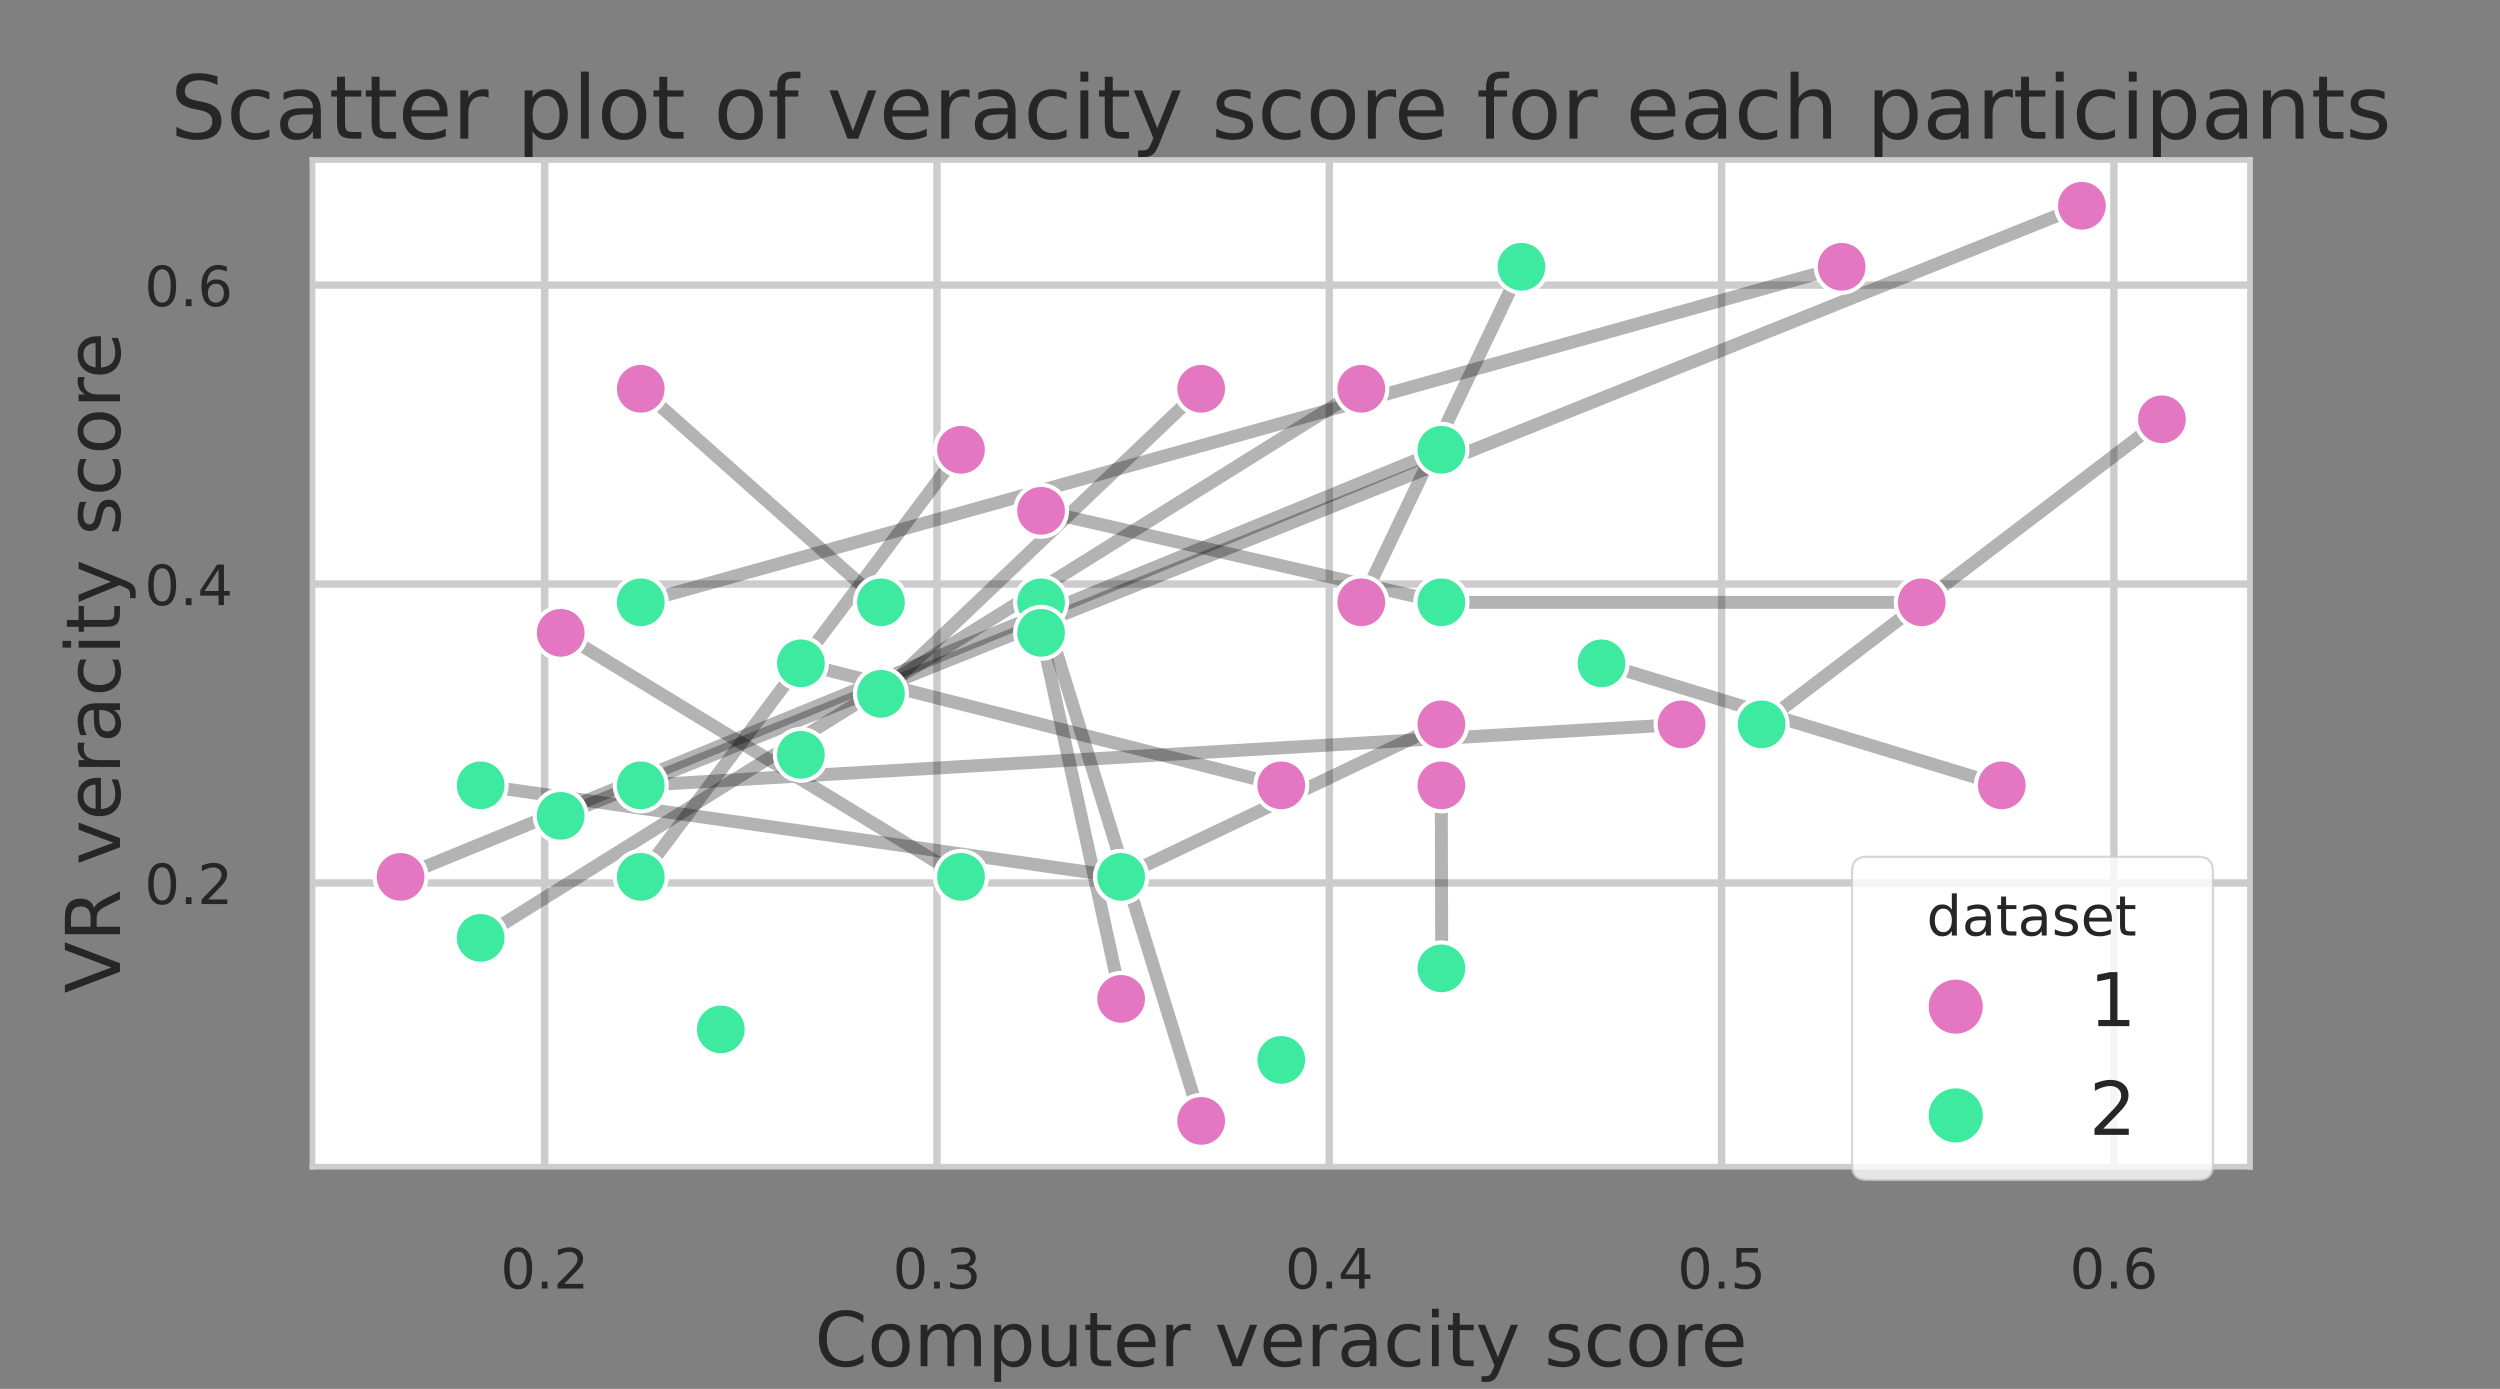 <?xml version="1.0" encoding="UTF-8" standalone="no"?>
<!-- Created with matplotlib (https://matplotlib.org/) -->

<svg
   height="300pt"
   version="1.1"
   viewBox="0 0 540 300"
   width="540pt"
   id="svg760"
   sodipodi:docname="scatterplot-VR-Comp-by-dataset.svg"
   inkscape:version="1.1.2 (1:1.1+202202050950+0a00cf5339)"
   xmlns:inkscape="http://www.inkscape.org/namespaces/inkscape"
   xmlns:sodipodi="http://sodipodi.sourceforge.net/DTD/sodipodi-0.dtd"
   xmlns:xlink="http://www.w3.org/1999/xlink"
   xmlns="http://www.w3.org/2000/svg"
   xmlns:svg="http://www.w3.org/2000/svg">
  <rect x="0" y="0" width="540" height="300" fill="#808080" stroke="none"/>
  <sodipodi:namedview
     id="namedview762"
     pagecolor="#ffffff"
     bordercolor="#666666"
     borderopacity="1.0"
     inkscape:pageshadow="2"
     inkscape:pageopacity="0.0"
     inkscape:pagecheckerboard="0"
     inkscape:document-units="pt"
     showgrid="false"
     inkscape:zoom="1.2124205"
     inkscape:cx="632.61881"
     inkscape:cy="28.455474"
     inkscape:window-width="1366"
     inkscape:window-height="704"
     inkscape:window-x="0"
     inkscape:window-y="27"
     inkscape:window-maximized="1"
     inkscape:current-layer="svg760"
     height="289pt" />
  <defs
     id="defs4">
    <style
       type="text/css"
       id="style2">
*{stroke-linecap:butt;stroke-linejoin:round;}
  </style>
    <clipPath
       id="pcd6a947dff-3">
      <rect
         height="217.44"
         width="418.5"
         x="67.5"
         y="34.56"
         id="rect755-6" />
    </clipPath>
    <defs
       id="defs635">
      <path
         d="m 45.406,46.391 v 29.594 h 8.984 V 0 H 45.406 v 8.203 q -2.828,-4.875 -7.156,-7.25 -4.312,-2.375 -10.375,-2.375 -9.906,0 -16.141,7.906 -6.219,7.922 -6.219,20.812 0,12.891 6.219,20.797 Q 17.969,56 27.875,56 q 6.062,0 10.375,-2.375 4.328,-2.359 7.156,-7.234 z M 14.797,27.297 q 0,-9.906 4.078,-15.547 4.078,-5.641 11.203,-5.641 7.125,0 11.219,5.641 4.109,5.641 4.109,15.547 0,9.906 -4.109,15.547 -4.094,5.641 -11.219,5.641 -7.125,0 -11.203,-5.641 -4.078,-5.641 -4.078,-15.547 z"
         id="DejaVuSans-100" />
      <path
         d="m 9.812,72.906 h 9.859 V 0 H 9.812 Z"
         id="DejaVuSans-73" />
    </defs>
    <path
       d="M 28.609,0 0.781,72.906 h 10.297 l 23.109,-61.375 23.141,61.375 h 10.25 L 39.797,0 Z"
       id="DejaVuSans-86-5" />
    <path
       d="m 44.391,34.188 q 3.172,-1.078 6.172,-4.594 3,-3.516 6.031,-9.672 L 66.609,0 H 56 l -9.312,18.703 q -3.625,7.328 -7.016,9.719 -3.391,2.391 -9.25,2.391 h -10.75 V 0 H 9.812 v 72.906 h 22.266 q 12.5,0 18.656,-5.234 6.156,-5.219 6.156,-15.766 0,-6.891 -3.203,-11.438 -3.203,-4.531 -9.297,-6.281 z m -24.719,30.609 v -25.875 h 12.406 q 7.125,0 10.766,3.297 3.641,3.297 3.641,9.688 0,6.391 -3.641,9.641 -3.641,3.25 -10.766,3.25 z"
       id="DejaVuSans-82-3" />
    <path
       d="M 64.406,67.281 V 56.891 q -4.984,4.641 -10.625,6.922 -5.641,2.297 -11.984,2.297 -12.5,0 -19.141,-7.641 -6.641,-7.641 -6.641,-22.094 0,-14.406 6.641,-22.047 Q 29.297,6.688 41.797,6.688 q 6.344,0 11.984,2.297 5.641,2.297 10.625,6.938 V 5.609 Q 59.234,2.094 53.438,0.328 q -5.781,-1.75 -12.219,-1.75 -16.562,0 -26.094,10.125 Q 5.609,18.844 5.609,36.375 q 0,17.578 9.516,27.703 9.531,10.141 26.094,10.141 6.531,0 12.312,-1.734 5.797,-1.734 10.875,-5.203 z"
       id="DejaVuSans-67-2" />
    <path
       d="m 30.609,48.391 q -7.219,0 -11.422,-5.641 -4.203,-5.641 -4.203,-15.453 0,-9.812 4.172,-15.453 4.188,-5.641 11.453,-5.641 7.188,0 11.375,5.656 4.203,5.672 4.203,15.438 0,9.719 -4.203,15.406 -4.188,5.688 -11.375,5.688 z m 0,7.609 q 11.719,0 18.406,-7.625 6.703,-7.609 6.703,-21.078 0,-13.422 -6.703,-21.078 -6.688,-7.641 -18.406,-7.641 -11.766,0 -18.438,7.641 -6.656,7.656 -6.656,21.078 0,13.469 6.656,21.078 Q 18.844,56 30.609,56 Z"
       id="DejaVuSans-111-9" />
    <path
       d="M 52,44.188 Q 55.375,50.25 60.062,53.125 64.75,56 71.094,56 q 8.547,0 13.188,-5.984 4.641,-5.969 4.641,-17 V 0 h -9.031 v 32.719 q 0,7.859 -2.797,11.656 -2.781,3.812 -8.484,3.812 -6.984,0 -11.047,-4.641 -4.047,-4.625 -4.047,-12.641 V 0 h -9.031 v 32.719 q 0,7.906 -2.781,11.688 -2.781,3.781 -8.594,3.781 -6.891,0 -10.953,-4.656 -4.047,-4.656 -4.047,-12.625 V 0 h -9.031 v 54.688 h 9.031 v -8.5 q 3.078,5.031 7.375,7.422 Q 29.781,56 35.688,56 41.656,56 45.828,52.969 50,49.953 52,44.188 Z"
       id="DejaVuSans-109-1" />
    <path
       d="m 18.109,8.203 v -29 H 9.078 V 54.688 h 9.031 v -8.297 q 2.844,4.875 7.156,7.234 Q 29.594,56 35.594,56 q 9.969,0 16.188,-7.906 6.234,-7.906 6.234,-20.797 0,-12.891 -6.234,-20.812 -6.219,-7.906 -16.188,-7.906 -6,0 -10.328,2.375 -4.312,2.375 -7.156,7.25 z M 48.688,27.297 q 0,9.906 -4.078,15.547 -4.078,5.641 -11.203,5.641 -7.141,0 -11.219,-5.641 -4.078,-5.641 -4.078,-15.547 0,-9.906 4.078,-15.547 4.078,-5.641 11.219,-5.641 7.125,0 11.203,5.641 4.078,5.641 4.078,15.547 z"
       id="DejaVuSans-112-2" />
    <path
       d="m 45.406,46.391 v 29.594 h 8.984 V 0 H 45.406 v 8.203 q -2.828,-4.875 -7.156,-7.25 -4.312,-2.375 -10.375,-2.375 -9.906,0 -16.141,7.906 -6.219,7.922 -6.219,20.812 0,12.891 6.219,20.797 Q 17.969,56 27.875,56 q 6.062,0 10.375,-2.375 4.328,-2.359 7.156,-7.234 z M 14.797,27.297 q 0,-9.906 4.078,-15.547 4.078,-5.641 11.203,-5.641 7.125,0 11.219,5.641 4.109,5.641 4.109,15.547 0,9.906 -4.109,15.547 -4.094,5.641 -11.219,5.641 -7.125,0 -11.203,-5.641 -4.078,-5.641 -4.078,-15.547 z"
       id="DejaVuSans-100-9" />
    <path
       d="m 56.203,29.594 v -4.391 h -41.312 q 0.594,-9.281 5.594,-14.141 5,-4.859 13.938,-4.859 5.172,0 10.031,1.266 4.859,1.266 9.656,3.812 v -8.5 q -4.844,-2.047 -9.922,-3.125 -5.078,-1.078 -10.297,-1.078 -13.094,0 -20.734,7.609 -7.641,7.625 -7.641,20.625 0,13.422 7.25,21.297 Q 20.016,56 32.328,56 q 11.031,0 17.453,-7.109 6.422,-7.094 6.422,-19.297 z m -8.984,2.641 q -0.094,7.359 -4.125,11.75 -4.031,4.406 -10.672,4.406 -7.516,0 -12.031,-4.25 -4.516,-4.25 -5.203,-11.969 z"
       id="DejaVuSans-101-3" />
    <path
       d="M 2.984,54.688 H 12.5 L 29.594,8.797 46.688,54.688 h 9.516 L 35.688,0 H 23.484 Z"
       id="DejaVuSans-118-6" />
    <path
       d="M 9.422,54.688 H 18.406 V 0 H 9.422 Z m 0,21.297 H 18.406 V 64.594 H 9.422 Z"
       id="DejaVuSans-105-0" />
    <path
       d="M 48.781,52.594 V 44.188 q -3.812,2.109 -7.641,3.156 -3.828,1.047 -7.734,1.047 -8.75,0 -13.594,-5.547 -4.828,-5.531 -4.828,-15.547 0,-10.016 4.828,-15.562 4.844,-5.531 13.594,-5.531 3.906,0 7.734,1.047 3.828,1.047 7.641,3.156 v -8.312 q -3.766,-1.75 -7.797,-2.625 -4.016,-0.891 -8.562,-0.891 -12.359,0 -19.641,7.766 -7.266,7.766 -7.266,20.953 0,13.375 7.344,21.031 Q 20.219,56 33.016,56 q 4.141,0 8.094,-0.859 3.953,-0.844 7.672,-2.547 z"
       id="DejaVuSans-99-6" />
  </defs>
  <g
     id="patch_2">
    <path
       d="M 67.5,252 H 486 V 34.56 H 67.5 Z"
       style="fill:#ffffff"
       id="path9" />
  </g>
  <g
     id="xtick_1">
    <g
       id="line2d_1">
      <path
         clip-path="url(#pcd6a947dff)"
         d="M 117.651,252 V 34.56"
         style="fill:none;stroke:#cccccc;stroke-width:1.6;stroke-linecap:round"
         id="path12" />
    </g>
    <g
       id="text_1">
      <!-- 0.2 -->
      <defs
         id="defs18">
        <path
           d="m 31.781,66.406 q -7.609,0 -11.453,-7.5 Q 16.5,51.422 16.5,36.375 q 0,-14.984 3.828,-22.484 3.844,-7.5 11.453,-7.5 7.672,0 11.5,7.5 3.844,7.5 3.844,22.484 0,15.047 -3.844,22.531 -3.828,7.5 -11.5,7.5 z m 0,7.812 q 12.266,0 18.734,-9.703 6.469,-9.688 6.469,-28.141 0,-18.406 -6.469,-28.109 -6.469,-9.688 -18.734,-9.688 -12.25,0 -18.719,9.688 Q 6.594,17.969 6.594,36.375 q 0,18.453 6.469,28.141 6.469,9.703 18.719,9.703 z"
           id="DejaVuSans-48" />
        <path
           d="M 10.688,12.406 H 21 V 0 H 10.688 Z"
           id="DejaVuSans-46" />
        <path
           d="M 19.188,8.297 H 53.609 V 0 H 7.328 v 8.297 q 5.609,5.812 15.297,15.594 9.703,9.797 12.188,12.641 4.734,5.312 6.609,9 1.891,3.688 1.891,7.25 0,5.812 -4.078,9.469 -4.078,3.672 -10.625,3.672 -4.641,0 -9.797,-1.609 -5.141,-1.609 -11,-4.891 v 9.969 Q 13.766,71.781 18.938,73 q 5.188,1.219 9.484,1.219 11.328,0 18.062,-5.672 6.734,-5.656 6.734,-15.125 0,-4.5 -1.688,-8.531 Q 49.859,40.875 45.406,35.406 44.188,33.984 37.641,27.219 31.109,20.453 19.188,8.297 Z"
           id="DejaVuSans-50" />
      </defs>
      <g
         style="fill:#262626"
         transform="matrix(0.12,0,0,-0.12,108.109,278.318)"
         id="g26">
        <use
           xlink:href="#DejaVuSans-48"
           id="use20"
           x="0"
           y="0"
           width="100%"
           height="100%" />
        <use
           x="63.623"
           xlink:href="#DejaVuSans-46"
           id="use22"
           y="0"
           width="100%"
           height="100%" />
        <use
           x="95.41"
           xlink:href="#DejaVuSans-50"
           id="use24"
           y="0"
           width="100%"
           height="100%" />
      </g>
    </g>
  </g>
  <g
     id="xtick_2">
    <g
       id="line2d_2">
      <path
         clip-path="url(#pcd6a947dff)"
         d="M 202.388,252 V 34.56"
         style="fill:none;stroke:#cccccc;stroke-width:1.6;stroke-linecap:round"
         id="path30" />
    </g>
    <g
       id="text_2">
      <!-- 0.3 -->
      <defs
         id="defs34">
        <path
           d="M 40.578,39.312 Q 47.656,37.797 51.625,33 q 3.984,-4.781 3.984,-11.812 0,-10.781 -7.422,-16.703 -7.422,-5.906 -21.094,-5.906 -4.578,0 -9.438,0.906 -4.859,0.906 -10.031,2.719 v 9.516 q 4.094,-2.391 8.969,-3.609 4.891,-1.219 10.219,-1.219 9.266,0 14.125,3.656 4.859,3.656 4.859,10.641 0,6.453 -4.516,10.078 -4.516,3.641 -12.562,3.641 h -8.5 v 8.109 h 8.891 q 7.266,0 11.125,2.906 3.859,2.906 3.859,8.375 0,5.609 -3.984,8.609 -3.969,3.016 -11.391,3.016 -4.062,0 -8.703,-0.891 Q 15.375,64.156 9.812,62.312 v 8.781 q 5.625,1.562 10.531,2.344 4.906,0.781 9.25,0.781 11.234,0 17.766,-5.109 6.547,-5.094 6.547,-13.781 0,-6.062 -3.469,-10.234 -3.469,-4.172 -9.859,-5.781 z"
           id="DejaVuSans-51" />
      </defs>
      <g
         style="fill:#262626"
         transform="matrix(0.12,0,0,-0.12,192.847,278.318)"
         id="g42">
        <use
           xlink:href="#DejaVuSans-48"
           id="use36"
           x="0"
           y="0"
           width="100%"
           height="100%" />
        <use
           x="63.623"
           xlink:href="#DejaVuSans-46"
           id="use38"
           y="0"
           width="100%"
           height="100%" />
        <use
           x="95.41"
           xlink:href="#DejaVuSans-51"
           id="use40"
           y="0"
           width="100%"
           height="100%" />
      </g>
    </g>
  </g>
  <g
     id="xtick_3">
    <g
       id="line2d_3">
      <path
         clip-path="url(#pcd6a947dff)"
         d="M 287.126,252 V 34.56"
         style="fill:none;stroke:#cccccc;stroke-width:1.6;stroke-linecap:round"
         id="path46" />
    </g>
    <g
       id="text_3">
      <!-- 0.4 -->
      <defs
         id="defs50">
        <path
           d="M 37.797,64.312 12.891,25.391 h 24.906 z m -2.594,8.594 h 12.406 V 25.391 h 10.406 V 17.188 H 47.609 V 0 h -9.812 V 17.188 H 4.891 v 9.516 z"
           id="DejaVuSans-52" />
      </defs>
      <g
         style="fill:#262626"
         transform="matrix(0.12,0,0,-0.12,277.584,278.318)"
         id="g58">
        <use
           xlink:href="#DejaVuSans-48"
           id="use52"
           x="0"
           y="0"
           width="100%"
           height="100%" />
        <use
           x="63.623"
           xlink:href="#DejaVuSans-46"
           id="use54"
           y="0"
           width="100%"
           height="100%" />
        <use
           x="95.41"
           xlink:href="#DejaVuSans-52"
           id="use56"
           y="0"
           width="100%"
           height="100%" />
      </g>
    </g>
  </g>
  <g
     id="xtick_4">
    <g
       id="line2d_4">
      <path
         clip-path="url(#pcd6a947dff)"
         d="M 371.864,252 V 34.56"
         style="fill:none;stroke:#cccccc;stroke-width:1.6;stroke-linecap:round"
         id="path62" />
    </g>
    <g
       id="text_4">
      <!-- 0.5 -->
      <defs
         id="defs66">
        <path
           d="m 10.797,72.906 h 38.719 v -8.312 h -29.688 V 46.734 q 2.141,0.734 4.281,1.094 2.156,0.359 4.312,0.359 Q 40.625,48.188 47.75,41.5 54.891,34.812 54.891,23.391 54.891,11.625 47.562,5.094 40.234,-1.422 26.906,-1.422 q -4.594,0 -9.359,0.781 -4.75,0.781 -9.828,2.344 V 11.625 q 4.391,-2.391 9.078,-3.562 4.688,-1.172 9.906,-1.172 8.453,0 13.375,4.438 4.938,4.438 4.938,12.062 0,7.609 -4.938,12.047 -4.922,4.453 -13.375,4.453 -3.953,0 -7.891,-0.875 -3.922,-0.875 -8.016,-2.734 z"
           id="DejaVuSans-53" />
      </defs>
      <g
         style="fill:#262626"
         transform="matrix(0.12,0,0,-0.12,362.322,278.318)"
         id="g74">
        <use
           xlink:href="#DejaVuSans-48"
           id="use68"
           x="0"
           y="0"
           width="100%"
           height="100%" />
        <use
           x="63.623"
           xlink:href="#DejaVuSans-46"
           id="use70"
           y="0"
           width="100%"
           height="100%" />
        <use
           x="95.41"
           xlink:href="#DejaVuSans-53"
           id="use72"
           y="0"
           width="100%"
           height="100%" />
      </g>
    </g>
  </g>
  <g
     id="xtick_5">
    <g
       id="line2d_5">
      <path
         clip-path="url(#pcd6a947dff)"
         d="M 456.601,252 V 34.56"
         style="fill:none;stroke:#cccccc;stroke-width:1.6;stroke-linecap:round"
         id="path78" />
    </g>
    <g
       id="text_5">
      <!-- 0.6 -->
      <defs
         id="defs82">
        <path
           d="m 33.016,40.375 q -6.641,0 -10.531,-4.547 -3.875,-4.531 -3.875,-12.438 0,-7.859 3.875,-12.438 3.891,-4.562 10.531,-4.562 6.641,0 10.516,4.562 3.875,4.578 3.875,12.438 0,7.906 -3.875,12.438 Q 39.656,40.375 33.016,40.375 Z M 52.594,71.297 V 62.312 q -3.719,1.75 -7.5,2.672 -3.781,0.938 -7.5,0.938 -9.766,0 -14.922,-6.594 -5.141,-6.594 -5.875,-19.922 2.875,4.25 7.219,6.516 4.359,2.266 9.578,2.266 10.984,0 17.359,-6.672 6.375,-6.656 6.375,-18.125 0,-11.234 -6.641,-18.031 -6.641,-6.781 -17.672,-6.781 -12.656,0 -19.344,9.688 -6.688,9.703 -6.688,28.109 0,17.281 8.203,27.562 8.203,10.281 22.016,10.281 3.719,0 7.5,-0.734 3.781,-0.734 7.891,-2.188 z"
           id="DejaVuSans-54" />
      </defs>
      <g
         style="fill:#262626"
         transform="matrix(0.12,0,0,-0.12,447.059,278.318)"
         id="g90">
        <use
           xlink:href="#DejaVuSans-48"
           id="use84"
           x="0"
           y="0"
           width="100%"
           height="100%" />
        <use
           x="63.623"
           xlink:href="#DejaVuSans-46"
           id="use86"
           y="0"
           width="100%"
           height="100%" />
        <use
           x="95.41"
           xlink:href="#DejaVuSans-54"
           id="use88"
           y="0"
           width="100%"
           height="100%" />
      </g>
    </g>
  </g>
  <g
     id="text_6"
     transform="matrix(1.361,0,0,1.361,-99.945,-104.949)">
    <!-- Computer veracity score -->
    <defs
       id="defs109">
      <path
         d="M 64.406,67.281 V 56.891 q -4.984,4.641 -10.625,6.922 -5.641,2.297 -11.984,2.297 -12.5,0 -19.141,-7.641 -6.641,-7.641 -6.641,-22.094 0,-14.406 6.641,-22.047 Q 29.297,6.688 41.797,6.688 q 6.344,0 11.984,2.297 5.641,2.297 10.625,6.938 V 5.609 Q 59.234,2.094 53.438,0.328 q -5.781,-1.75 -12.219,-1.75 -16.562,0 -26.094,10.125 Q 5.609,18.844 5.609,36.375 q 0,17.578 9.516,27.703 9.531,10.141 26.094,10.141 6.531,0 12.312,-1.734 5.797,-1.734 10.875,-5.203 z"
         id="DejaVuSans-67" />
      <path
         d="m 30.609,48.391 q -7.219,0 -11.422,-5.641 -4.203,-5.641 -4.203,-15.453 0,-9.812 4.172,-15.453 4.188,-5.641 11.453,-5.641 7.188,0 11.375,5.656 4.203,5.672 4.203,15.438 0,9.719 -4.203,15.406 -4.188,5.688 -11.375,5.688 z m 0,7.609 q 11.719,0 18.406,-7.625 6.703,-7.609 6.703,-21.078 0,-13.422 -6.703,-21.078 -6.688,-7.641 -18.406,-7.641 -11.766,0 -18.438,7.641 -6.656,7.656 -6.656,21.078 0,13.469 6.656,21.078 Q 18.844,56 30.609,56 Z"
         id="DejaVuSans-111" />
      <path
         d="M 52,44.188 Q 55.375,50.25 60.062,53.125 64.75,56 71.094,56 q 8.547,0 13.188,-5.984 4.641,-5.969 4.641,-17 V 0 h -9.031 v 32.719 q 0,7.859 -2.797,11.656 -2.781,3.812 -8.484,3.812 -6.984,0 -11.047,-4.641 -4.047,-4.625 -4.047,-12.641 V 0 h -9.031 v 32.719 q 0,7.906 -2.781,11.688 -2.781,3.781 -8.594,3.781 -6.891,0 -10.953,-4.656 -4.047,-4.656 -4.047,-12.625 V 0 h -9.031 v 54.688 h 9.031 v -8.5 q 3.078,5.031 7.375,7.422 Q 29.781,56 35.688,56 41.656,56 45.828,52.969 50,49.953 52,44.188 Z"
         id="DejaVuSans-109" />
      <path
         d="m 18.109,8.203 v -29 H 9.078 V 54.688 h 9.031 v -8.297 q 2.844,4.875 7.156,7.234 Q 29.594,56 35.594,56 q 9.969,0 16.188,-7.906 6.234,-7.906 6.234,-20.797 0,-12.891 -6.234,-20.812 -6.219,-7.906 -16.188,-7.906 -6,0 -10.328,2.375 -4.312,2.375 -7.156,7.25 z M 48.688,27.297 q 0,9.906 -4.078,15.547 -4.078,5.641 -11.203,5.641 -7.141,0 -11.219,-5.641 -4.078,-5.641 -4.078,-15.547 0,-9.906 4.078,-15.547 4.078,-5.641 11.219,-5.641 7.125,0 11.203,5.641 4.078,5.641 4.078,15.547 z"
         id="DejaVuSans-112" />
      <path
         d="M 8.5,21.578 V 54.688 h 8.984 V 21.922 q 0,-7.766 3.016,-11.656 3.031,-3.875 9.094,-3.875 7.266,0 11.484,4.641 4.234,4.641 4.234,12.656 v 31 h 8.984 V 0 H 45.312 V 8.406 Q 42.047,3.422 37.719,1 33.406,-1.422 27.688,-1.422 18.266,-1.422 13.375,4.438 8.5,10.297 8.5,21.578 Z M 31.109,56 Z"
         id="DejaVuSans-117" />
      <path
         d="M 18.312,70.219 V 54.688 h 18.5 v -6.984 h -18.5 v -29.688 q 0,-6.688 1.828,-8.594 1.828,-1.906 7.453,-1.906 H 36.812 V 0 H 27.594 Q 17.188,0 13.234,3.875 9.281,7.766 9.281,18.016 v 29.688 H 2.688 V 54.688 h 6.594 v 15.531 z"
         id="DejaVuSans-116" />
      <path
         d="m 56.203,29.594 v -4.391 h -41.312 q 0.594,-9.281 5.594,-14.141 5,-4.859 13.938,-4.859 5.172,0 10.031,1.266 4.859,1.266 9.656,3.812 v -8.5 q -4.844,-2.047 -9.922,-3.125 -5.078,-1.078 -10.297,-1.078 -13.094,0 -20.734,7.609 -7.641,7.625 -7.641,20.625 0,13.422 7.25,21.297 Q 20.016,56 32.328,56 q 11.031,0 17.453,-7.109 6.422,-7.094 6.422,-19.297 z m -8.984,2.641 q -0.094,7.359 -4.125,11.75 -4.031,4.406 -10.672,4.406 -7.516,0 -12.031,-4.25 -4.516,-4.25 -5.203,-11.969 z"
         id="DejaVuSans-101" />
      <path
         d="m 41.109,46.297 q -1.516,0.875 -3.297,1.281 Q 36.031,48 33.891,48 26.266,48 22.188,43.047 18.109,38.094 18.109,28.812 V 0 h -9.031 v 54.688 h 9.031 v -8.5 q 2.844,4.984 7.375,7.391 Q 30.031,56 36.531,56 q 0.922,0 2.047,-0.125 1.125,-0.109 2.484,-0.359 z"
         id="DejaVuSans-114" />
      <path
         id="DejaVuSans-32"
         d="" />
      <path
         d="M 2.984,54.688 H 12.5 L 29.594,8.797 46.688,54.688 h 9.516 L 35.688,0 H 23.484 Z"
         id="DejaVuSans-118" />
      <path
         d="m 34.281,27.484 q -10.891,0 -15.094,-2.484 -4.203,-2.484 -4.203,-8.5 0,-4.781 3.156,-7.594 3.156,-2.797 8.562,-2.797 7.484,0 12,5.297 4.516,5.297 4.516,14.078 v 2 z m 17.922,3.719 V 0 H 43.219 v 8.297 q -3.078,-4.969 -7.672,-7.344 -4.594,-2.375 -11.234,-2.375 -8.391,0 -13.359,4.719 Q 6,8.016 6,15.922 q 0,9.219 6.172,13.906 6.188,4.688 18.438,4.688 H 43.219 v 0.891 q 0,6.203 -4.078,9.594 -4.078,3.391 -11.453,3.391 -4.688,0 -9.141,-1.125 -4.438,-1.125 -8.531,-3.375 v 8.312 q 4.922,1.906 9.562,2.844 Q 24.219,56 28.609,56 q 11.875,0 17.734,-6.156 5.859,-6.141 5.859,-18.641 z"
         id="DejaVuSans-97" />
      <path
         d="M 48.781,52.594 V 44.188 q -3.812,2.109 -7.641,3.156 -3.828,1.047 -7.734,1.047 -8.75,0 -13.594,-5.547 -4.828,-5.531 -4.828,-15.547 0,-10.016 4.828,-15.562 4.844,-5.531 13.594,-5.531 3.906,0 7.734,1.047 3.828,1.047 7.641,3.156 v -8.312 q -3.766,-1.75 -7.797,-2.625 -4.016,-0.891 -8.562,-0.891 -12.359,0 -19.641,7.766 -7.266,7.766 -7.266,20.953 0,13.375 7.344,21.031 Q 20.219,56 33.016,56 q 4.141,0 8.094,-0.859 3.953,-0.844 7.672,-2.547 z"
         id="DejaVuSans-99" />
      <path
         d="M 9.422,54.688 H 18.406 V 0 H 9.422 Z m 0,21.297 H 18.406 V 64.594 H 9.422 Z"
         id="DejaVuSans-105" />
      <path
         d="M 32.172,-5.078 Q 28.375,-14.844 24.75,-17.812 q -3.609,-2.984 -9.656,-2.984 h -7.188 v 7.516 h 5.281 q 3.703,0 5.75,1.766 2.062,1.75 4.547,8.297 L 25.094,0.875 2.984,54.688 H 12.5 L 29.594,11.922 46.688,54.688 h 9.516 z"
         id="DejaVuSans-121" />
      <path
         d="m 44.281,53.078 v -8.5 Q 40.484,46.531 36.375,47.5 q -4.094,0.984 -8.5,0.984 -6.688,0 -10.031,-2.047 Q 14.5,44.391 14.5,40.281 q 0,-3.125 2.391,-4.906 2.391,-1.781 9.625,-3.391 l 3.078,-0.688 Q 39.156,29.25 43.188,25.516 47.219,21.781 47.219,15.094 q 0,-7.625 -6.031,-12.078 -6.031,-4.438 -16.578,-4.438 -4.391,0 -9.156,0.859 Q 10.688,0.297 5.422,2 v 9.281 q 4.984,-2.594 9.812,-3.891 4.828,-1.281 9.578,-1.281 6.344,0 9.75,2.172 3.422,2.172 3.422,6.125 0,3.656 -2.469,5.609 -2.453,1.953 -10.812,3.766 l -3.125,0.734 q -8.344,1.75 -12.062,5.391 -3.703,3.641 -3.703,9.984 0,7.719 5.469,11.906 Q 16.75,56 26.812,56 q 4.969,0 9.359,-0.734 4.406,-0.719 8.109,-2.188 z"
         id="DejaVuSans-115" />
    </defs>
    <g
       style="fill:#262626"
       transform="matrix(0.12,0,0,-0.12,202.733,293.932)"
       id="g157">
      <use
         xlink:href="#DejaVuSans-67"
         id="use111"
         x="0"
         y="0"
         width="100%"
         height="100%" />
      <use
         x="69.824"
         xlink:href="#DejaVuSans-111"
         id="use113"
         y="0"
         width="100%"
         height="100%" />
      <use
         x="131.006"
         xlink:href="#DejaVuSans-109"
         id="use115"
         y="0"
         width="100%"
         height="100%" />
      <use
         x="228.418"
         xlink:href="#DejaVuSans-112"
         id="use117"
         y="0"
         width="100%"
         height="100%" />
      <use
         x="291.895"
         xlink:href="#DejaVuSans-117"
         id="use119"
         y="0"
         width="100%"
         height="100%" />
      <use
         x="355.273"
         xlink:href="#DejaVuSans-116"
         id="use121"
         y="0"
         width="100%"
         height="100%" />
      <use
         x="394.482"
         xlink:href="#DejaVuSans-101"
         id="use123"
         y="0"
         width="100%"
         height="100%" />
      <use
         x="456.006"
         xlink:href="#DejaVuSans-114"
         id="use125"
         y="0"
         width="100%"
         height="100%" />
      <use
         x="497.119"
         xlink:href="#DejaVuSans-32"
         id="use127"
         y="0"
         width="100%"
         height="100%" />
      <use
         x="528.906"
         xlink:href="#DejaVuSans-118"
         id="use129"
         y="0"
         width="100%"
         height="100%" />
      <use
         x="588.086"
         xlink:href="#DejaVuSans-101"
         id="use131"
         y="0"
         width="100%"
         height="100%" />
      <use
         x="649.609"
         xlink:href="#DejaVuSans-114"
         id="use133"
         y="0"
         width="100%"
         height="100%" />
      <use
         x="690.723"
         xlink:href="#DejaVuSans-97"
         id="use135"
         y="0"
         width="100%"
         height="100%" />
      <use
         x="752.002"
         xlink:href="#DejaVuSans-99"
         id="use137"
         y="0"
         width="100%"
         height="100%" />
      <use
         x="806.982"
         xlink:href="#DejaVuSans-105"
         id="use139"
         y="0"
         width="100%"
         height="100%" />
      <use
         x="834.766"
         xlink:href="#DejaVuSans-116"
         id="use141"
         y="0"
         width="100%"
         height="100%" />
      <use
         x="873.975"
         xlink:href="#DejaVuSans-121"
         id="use143"
         y="0"
         width="100%"
         height="100%" />
      <use
         x="933.154"
         xlink:href="#DejaVuSans-32"
         id="use145"
         y="0"
         width="100%"
         height="100%" />
      <use
         x="964.941"
         xlink:href="#DejaVuSans-115"
         id="use147"
         y="0"
         width="100%"
         height="100%" />
      <use
         x="1017.041"
         xlink:href="#DejaVuSans-99"
         id="use149"
         y="0"
         width="100%"
         height="100%" />
      <use
         x="1072.022"
         xlink:href="#DejaVuSans-111"
         id="use151"
         y="0"
         width="100%"
         height="100%" />
      <use
         x="1133.203"
         xlink:href="#DejaVuSans-114"
         id="use153"
         y="0"
         width="100%"
         height="100%" />
      <use
         x="1172.066"
         xlink:href="#DejaVuSans-101"
         id="use155"
         y="0"
         width="100%"
         height="100%" />
    </g>
  </g>
  <g
     id="ytick_1">
    <g
       id="line2d_6">
      <path
         clip-path="url(#pcd6a947dff)"
         d="M 67.5,190.721 H 486"
         style="fill:none;stroke:#cccccc;stroke-width:1.6;stroke-linecap:round"
         id="path161" />
    </g>
    <g
       id="text_7">
      <!-- 0.2 -->
      <g
         style="fill:#262626"
         transform="matrix(0.12,0,0,-0.12,31.216,195.281)"
         id="g170">
        <use
           xlink:href="#DejaVuSans-48"
           id="use164"
           x="0"
           y="0"
           width="100%"
           height="100%" />
        <use
           x="63.623"
           xlink:href="#DejaVuSans-46"
           id="use166"
           y="0"
           width="100%"
           height="100%" />
        <use
           x="95.41"
           xlink:href="#DejaVuSans-50"
           id="use168"
           y="0"
           width="100%"
           height="100%" />
      </g>
    </g>
  </g>
  <g
     id="ytick_2">
    <g
       id="line2d_7">
      <path
         clip-path="url(#pcd6a947dff)"
         d="M 67.5,126.148 H 486"
         style="fill:none;stroke:#cccccc;stroke-width:1.6;stroke-linecap:round"
         id="path174" />
    </g>
    <g
       id="text_8">
      <!-- 0.4 -->
      <g
         style="fill:#262626"
         transform="matrix(0.12,0,0,-0.12,31.216,130.707)"
         id="g183">
        <use
           xlink:href="#DejaVuSans-48"
           id="use177"
           x="0"
           y="0"
           width="100%"
           height="100%" />
        <use
           x="63.623"
           xlink:href="#DejaVuSans-46"
           id="use179"
           y="0"
           width="100%"
           height="100%" />
        <use
           x="95.41"
           xlink:href="#DejaVuSans-52"
           id="use181"
           y="0"
           width="100%"
           height="100%" />
      </g>
    </g>
  </g>
  <g
     id="ytick_3">
    <g
       id="line2d_8">
      <path
         clip-path="url(#pcd6a947dff)"
         d="M 67.5,61.575 H 486"
         style="fill:none;stroke:#cccccc;stroke-width:1.6;stroke-linecap:round"
         id="path187" />
    </g>
    <g
       id="text_9">
      <!-- 0.6 -->
      <g
         style="fill:#262626"
         transform="matrix(0.12,0,0,-0.12,31.216,66.134)"
         id="g196">
        <use
           xlink:href="#DejaVuSans-48"
           id="use190"
           x="0"
           y="0"
           width="100%"
           height="100%" />
        <use
           x="63.623"
           xlink:href="#DejaVuSans-46"
           id="use192"
           y="0"
           width="100%"
           height="100%" />
        <use
           x="95.41"
           xlink:href="#DejaVuSans-54"
           id="use194"
           y="0"
           width="100%"
           height="100%" />
      </g>
    </g>
  </g>
  <g
     id="text_10"
     transform="matrix(1.361,0,0,1.361,-7.731,-51.84)">
    <!-- VR veracity score -->
    <defs
       id="defs202">
      <path
         d="M 28.609,0 0.781,72.906 h 10.297 l 23.109,-61.375 23.141,61.375 h 10.25 L 39.797,0 Z"
         id="DejaVuSans-86" />
      <path
         d="m 44.391,34.188 q 3.172,-1.078 6.172,-4.594 3,-3.516 6.031,-9.672 L 66.609,0 H 56 l -9.312,18.703 q -3.625,7.328 -7.016,9.719 -3.391,2.391 -9.25,2.391 h -10.75 V 0 H 9.812 v 72.906 h 22.266 q 12.5,0 18.656,-5.234 6.156,-5.219 6.156,-15.766 0,-6.891 -3.203,-11.438 -3.203,-4.531 -9.297,-6.281 z m -24.719,30.609 v -25.875 h 12.406 q 7.125,0 10.766,3.297 3.641,3.297 3.641,9.688 0,6.391 -3.641,9.641 -3.641,3.25 -10.766,3.25 z"
         id="DejaVuSans-82" />
    </defs>
    <g
       style="fill:#262626"
       transform="matrix(0,-0.12,-0.12,0,24.721,195.743)"
       id="g238">
      <use
         xlink:href="#DejaVuSans-86"
         id="use204"
         x="0"
         y="0"
         width="100%"
         height="100%" />
      <use
         x="68.408"
         xlink:href="#DejaVuSans-82"
         id="use206"
         y="0"
         width="100%"
         height="100%" />
      <use
         x="137.891"
         xlink:href="#DejaVuSans-32"
         id="use208"
         y="0"
         width="100%"
         height="100%" />
      <use
         x="169.678"
         xlink:href="#DejaVuSans-118"
         id="use210"
         y="0"
         width="100%"
         height="100%" />
      <use
         x="228.857"
         xlink:href="#DejaVuSans-101"
         id="use212"
         y="0"
         width="100%"
         height="100%" />
      <use
         x="290.381"
         xlink:href="#DejaVuSans-114"
         id="use214"
         y="0"
         width="100%"
         height="100%" />
      <use
         x="331.494"
         xlink:href="#DejaVuSans-97"
         id="use216"
         y="0"
         width="100%"
         height="100%" />
      <use
         x="392.773"
         xlink:href="#DejaVuSans-99"
         id="use218"
         y="0"
         width="100%"
         height="100%" />
      <use
         x="447.754"
         xlink:href="#DejaVuSans-105"
         id="use220"
         y="0"
         width="100%"
         height="100%" />
      <use
         x="475.537"
         xlink:href="#DejaVuSans-116"
         id="use222"
         y="0"
         width="100%"
         height="100%" />
      <use
         x="514.746"
         xlink:href="#DejaVuSans-121"
         id="use224"
         y="0"
         width="100%"
         height="100%" />
      <use
         x="573.926"
         xlink:href="#DejaVuSans-32"
         id="use226"
         y="0"
         width="100%"
         height="100%" />
      <use
         x="605.713"
         xlink:href="#DejaVuSans-115"
         id="use228"
         y="0"
         width="100%"
         height="100%" />
      <use
         x="657.812"
         xlink:href="#DejaVuSans-99"
         id="use230"
         y="0"
         width="100%"
         height="100%" />
      <use
         x="712.793"
         xlink:href="#DejaVuSans-111"
         id="use232"
         y="0"
         width="100%"
         height="100%" />
      <use
         x="773.975"
         xlink:href="#DejaVuSans-114"
         id="use234"
         y="0"
         width="100%"
         height="100%" />
      <use
         x="812.838"
         xlink:href="#DejaVuSans-101"
         id="use236"
         y="0"
         width="100%"
         height="100%" />
    </g>
  </g>
  <g
     id="PathCollection_2" />
  <g
     id="PathCollection_3" />
  <g
     id="line2d_9">
    <path
       clip-path="url(#pcd6a947dff)"
       d="M 380.51,156.458 466.977,90.567"
       style="fill:none;stroke:#000000;stroke-width:2.8;stroke-linecap:round;stroke-opacity:0.3"
       id="path428" />
  </g>
  <g
     id="line2d_10">
    <path
       clip-path="url(#pcd6a947dff)"
       d="M 276.75,228.938"
       style="fill:none;stroke:#000000;stroke-width:2.8;stroke-linecap:round;stroke-opacity:0.3"
       id="path431" />
  </g>
  <g
     id="line2d_11">
    <path
       clip-path="url(#pcd6a947dff)"
       d="M 138.403,130.102 397.804,57.622"
       style="fill:none;stroke:#000000;stroke-width:2.8;stroke-linecap:round;stroke-opacity:0.3"
       id="path434" />
  </g>
  <g
     id="line2d_12" />
  <g
     id="line2d_13">
    <path
       clip-path="url(#pcd6a947dff)"
       d="m 121.109,136.691 86.467,52.713"
       style="fill:none;stroke:#000000;stroke-width:2.8;stroke-linecap:round;stroke-opacity:0.3"
       id="path438" />
  </g>
  <g
     id="line2d_14">
    <path
       clip-path="url(#pcd6a947dff)"
       d="M 311.337,189.404"
       style="fill:none;stroke:#000000;stroke-width:2.8;stroke-linecap:round;stroke-opacity:0.3"
       id="path441" />
  </g>
  <g
     id="line2d_15">
    <path
       clip-path="url(#pcd6a947dff)"
       d="m 345.924,143.28 86.467,26.356"
       style="fill:none;stroke:#000000;stroke-width:2.8;stroke-linecap:round;stroke-opacity:0.3"
       id="path444" />
  </g>
  <g
     id="line2d_16">
    <path
       clip-path="url(#pcd6a947dff)"
       d="m 224.87,110.335 86.467,19.767"
       style="fill:none;stroke:#000000;stroke-width:2.8;stroke-linecap:round;stroke-opacity:0.3"
       id="path447" />
  </g>
  <g
     id="line2d_17">
    <path
       clip-path="url(#pcd6a947dff)"
       d="M 138.403,189.404 207.576,97.156"
       style="fill:none;stroke:#000000;stroke-width:2.8;stroke-linecap:round;stroke-opacity:0.3"
       id="path450" />
  </g>
  <g
     id="line2d_18">
    <path
       clip-path="url(#pcd6a947dff)"
       d="m 224.87,130.102 34.587,112.015"
       style="fill:none;stroke:#000000;stroke-width:2.8;stroke-linecap:round;stroke-opacity:0.3"
       id="path453" />
  </g>
  <g
     id="line2d_19">
    <path
       clip-path="url(#pcd6a947dff)"
       d="M 172.99,163.047"
       style="fill:none;stroke:#000000;stroke-width:2.8;stroke-linecap:round;stroke-opacity:0.3"
       id="path456" />
  </g>
  <g
     id="line2d_20">
    <path
       clip-path="url(#pcd6a947dff)"
       d="M 103.816,202.582 294.043,83.978"
       style="fill:none;stroke:#000000;stroke-width:2.8;stroke-linecap:round;stroke-opacity:0.3"
       id="path459" />
  </g>
  <g
     id="line2d_21">
    <path
       clip-path="url(#pcd6a947dff)"
       d="m 138.403,83.978 51.88,46.124"
       style="fill:none;stroke:#000000;stroke-width:2.8;stroke-linecap:round;stroke-opacity:0.3"
       id="path462" />
  </g>
  <g
     id="line2d_22">
    <path
       clip-path="url(#pcd6a947dff)"
       d="M 155.696,222.349"
       style="fill:none;stroke:#000000;stroke-width:2.8;stroke-linecap:round;stroke-opacity:0.3"
       id="path465" />
  </g>
  <g
     id="line2d_23">
    <path
       clip-path="url(#pcd6a947dff)"
       d="M 224.87,136.691 242.163,215.76"
       style="fill:none;stroke:#000000;stroke-width:2.8;stroke-linecap:round;stroke-opacity:0.3"
       id="path468" />
  </g>
  <g
     id="line2d_24">
    <path
       clip-path="url(#pcd6a947dff)"
       d="M 121.109,176.225 449.684,44.444"
       style="fill:none;stroke:#000000;stroke-width:2.8;stroke-linecap:round;stroke-opacity:0.3"
       id="path471" />
  </g>
  <g
     id="line2d_25">
    <path
       clip-path="url(#pcd6a947dff)"
       d="m 103.816,169.636 138.347,19.767"
       style="fill:none;stroke:#000000;stroke-width:2.8;stroke-linecap:round;stroke-opacity:0.3"
       id="path474" />
  </g>
  <g
     id="line2d_26">
    <path
       clip-path="url(#pcd6a947dff)"
       d="M 86.523,189.404 311.337,97.156"
       style="fill:none;stroke:#000000;stroke-width:2.8;stroke-linecap:round;stroke-opacity:0.3"
       id="path477" />
  </g>
  <g
     id="line2d_27">
    <path
       clip-path="url(#pcd6a947dff)"
       d="M 294.043,130.102 328.63,57.622"
       style="fill:none;stroke:#000000;stroke-width:2.8;stroke-linecap:round;stroke-opacity:0.3"
       id="path480" />
  </g>
  <g
     id="line2d_28">
    <path
       clip-path="url(#pcd6a947dff)"
       d="m 242.163,189.404 69.174,-32.945"
       style="fill:none;stroke:#000000;stroke-width:2.8;stroke-linecap:round;stroke-opacity:0.3"
       id="path483" />
  </g>
  <g
     id="line2d_29">
    <path
       clip-path="url(#pcd6a947dff)"
       d="M 172.99,143.28 276.75,169.636"
       style="fill:none;stroke:#000000;stroke-width:2.8;stroke-linecap:round;stroke-opacity:0.3"
       id="path486" />
  </g>
  <g
     id="line2d_30">
    <path
       clip-path="url(#pcd6a947dff)"
       d="M 190.283,149.869 259.457,83.978"
       style="fill:none;stroke:#000000;stroke-width:2.8;stroke-linecap:round;stroke-opacity:0.3"
       id="path489" />
  </g>
  <g
     id="line2d_31">
    <path
       clip-path="url(#pcd6a947dff)"
       d="M 138.403,169.636 363.217,156.458"
       style="fill:none;stroke:#000000;stroke-width:2.8;stroke-linecap:round;stroke-opacity:0.3"
       id="path492" />
  </g>
  <g
     id="line2d_32">
    <path
       clip-path="url(#pcd6a947dff)"
       d="M 311.337,130.102 H 415.097"
       style="fill:none;stroke:#000000;stroke-width:2.8;stroke-linecap:round;stroke-opacity:0.3"
       id="path495" />
  </g>
  <g
     id="line2d_33" />
  <g
     id="line2d_34" />
  <g
     id="line2d_35" />
  <g
     id="line2d_36" />
  <g
     id="line2d_37" />
  <g
     id="line2d_38" />
  <g
     id="patch_3">
    <path
       d="M 67.5,252 V 34.56"
       style="fill:none;stroke:#cccccc;stroke-width:1.25;stroke-linecap:square;stroke-linejoin:miter"
       id="path504" />
  </g>
  <g
     id="patch_4">
    <path
       d="M 486,252 V 34.56"
       style="fill:none;stroke:#cccccc;stroke-width:1.25;stroke-linecap:square;stroke-linejoin:miter"
       id="path507" />
  </g>
  <g
     id="patch_5">
    <path
       d="M 67.5,252 H 486"
       style="fill:none;stroke:#cccccc;stroke-width:1.25;stroke-linecap:square;stroke-linejoin:miter"
       id="path510" />
  </g>
  <g
     id="patch_6">
    <path
       d="M 67.5,34.56 H 486"
       style="fill:none;stroke:#cccccc;stroke-width:1.25;stroke-linecap:square;stroke-linejoin:miter"
       id="path513" />
  </g>
  <g
     id="text_11"
     transform="matrix(1.361,0,0,1.361,-99.983,-8.919)">
    <!-- Scatter plot of veracity score for each participants -->
    <defs
       id="defs521">
      <path
         d="m 53.516,70.516 v -9.625 q -5.609,2.688 -10.594,4 -4.984,1.328 -9.625,1.328 -8.047,0 -12.422,-3.125 -4.375,-3.125 -4.375,-8.891 0,-4.844 2.906,-7.312 2.906,-2.453 11.016,-3.969 L 36.375,41.703 Q 47.406,39.594 52.656,34.297 57.906,29 57.906,20.125 q 0,-10.609 -7.109,-16.078 -7.094,-5.469 -20.812,-5.469 -5.172,0 -11.016,1.172 Q 13.141,0.922 6.891,3.219 V 13.375 q 6,-3.359 11.766,-5.078 5.766,-1.703 11.328,-1.703 8.438,0 13.031,3.312 4.594,3.328 4.594,9.484 0,5.359 -3.297,8.391 Q 41.016,30.812 33.5,32.328 L 27.484,33.5 q -11.031,2.188 -15.969,6.875 -4.922,4.688 -4.922,13.047 0,9.672 6.812,15.234 6.812,5.562 18.766,5.562 5.141,0 10.453,-0.938 5.328,-0.922 10.891,-2.766 z"
         id="DejaVuSans-83" />
      <path
         d="M 9.422,75.984 H 18.406 V 0 H 9.422 Z"
         id="DejaVuSans-108" />
      <path
         d="M 37.109,75.984 V 68.5 h -8.594 q -4.828,0 -6.719,-1.953 -1.875,-1.953 -1.875,-7.031 V 54.688 H 34.719 V 47.703 H 19.922 V 0 h -9.031 V 47.703 H 2.297 V 54.688 h 8.594 V 58.5 q 0,9.125 4.25,13.297 4.25,4.188 13.469,4.188 z"
         id="DejaVuSans-102" />
      <path
         d="M 54.891,33.016 V 0 H 45.906 v 32.719 q 0,7.766 -3.031,11.609 -3.031,3.859 -9.078,3.859 -7.281,0 -11.484,-4.641 -4.203,-4.625 -4.203,-12.641 V 0 h -9.031 v 75.984 h 9.031 V 46.188 q 3.234,4.938 7.594,7.375 4.375,2.438 10.094,2.438 9.422,0 14.25,-5.828 4.844,-5.828 4.844,-17.156 z"
         id="DejaVuSans-104" />
      <path
         d="M 54.891,33.016 V 0 H 45.906 v 32.719 q 0,7.766 -3.031,11.609 -3.031,3.859 -9.078,3.859 -7.281,0 -11.484,-4.641 -4.203,-4.625 -4.203,-12.641 V 0 h -9.031 v 54.688 h 9.031 v -8.5 q 3.234,4.938 7.594,7.375 4.375,2.438 10.094,2.438 9.422,0 14.25,-5.828 4.844,-5.828 4.844,-17.156 z"
         id="DejaVuSans-110" />
    </defs>
    <g
       style="fill:#262626"
       transform="matrix(0.14,0,0,-0.14,100.492,28.56)"
       id="g627">
      <use
         xlink:href="#DejaVuSans-83"
         id="use523"
         x="0"
         y="0"
         width="100%"
         height="100%" />
      <use
         x="63.477"
         xlink:href="#DejaVuSans-99"
         id="use525"
         y="0"
         width="100%"
         height="100%" />
      <use
         x="118.457"
         xlink:href="#DejaVuSans-97"
         id="use527"
         y="0"
         width="100%"
         height="100%" />
      <use
         x="179.736"
         xlink:href="#DejaVuSans-116"
         id="use529"
         y="0"
         width="100%"
         height="100%" />
      <use
         x="218.945"
         xlink:href="#DejaVuSans-116"
         id="use531"
         y="0"
         width="100%"
         height="100%" />
      <use
         x="258.154"
         xlink:href="#DejaVuSans-101"
         id="use533"
         y="0"
         width="100%"
         height="100%" />
      <use
         x="319.678"
         xlink:href="#DejaVuSans-114"
         id="use535"
         y="0"
         width="100%"
         height="100%" />
      <use
         x="360.791"
         xlink:href="#DejaVuSans-32"
         id="use537"
         y="0"
         width="100%"
         height="100%" />
      <use
         x="392.578"
         xlink:href="#DejaVuSans-112"
         id="use539"
         y="0"
         width="100%"
         height="100%" />
      <use
         x="456.055"
         xlink:href="#DejaVuSans-108"
         id="use541"
         y="0"
         width="100%"
         height="100%" />
      <use
         x="483.838"
         xlink:href="#DejaVuSans-111"
         id="use543"
         y="0"
         width="100%"
         height="100%" />
      <use
         x="545.02"
         xlink:href="#DejaVuSans-116"
         id="use545"
         y="0"
         width="100%"
         height="100%" />
      <use
         x="584.229"
         xlink:href="#DejaVuSans-32"
         id="use547"
         y="0"
         width="100%"
         height="100%" />
      <use
         x="616.016"
         xlink:href="#DejaVuSans-111"
         id="use549"
         y="0"
         width="100%"
         height="100%" />
      <use
         x="677.197"
         xlink:href="#DejaVuSans-102"
         id="use551"
         y="0"
         width="100%"
         height="100%" />
      <use
         x="712.402"
         xlink:href="#DejaVuSans-32"
         id="use553"
         y="0"
         width="100%"
         height="100%" />
      <use
         x="744.189"
         xlink:href="#DejaVuSans-118"
         id="use555"
         y="0"
         width="100%"
         height="100%" />
      <use
         x="803.369"
         xlink:href="#DejaVuSans-101"
         id="use557"
         y="0"
         width="100%"
         height="100%" />
      <use
         x="864.893"
         xlink:href="#DejaVuSans-114"
         id="use559"
         y="0"
         width="100%"
         height="100%" />
      <use
         x="906.006"
         xlink:href="#DejaVuSans-97"
         id="use561"
         y="0"
         width="100%"
         height="100%" />
      <use
         x="967.285"
         xlink:href="#DejaVuSans-99"
         id="use563"
         y="0"
         width="100%"
         height="100%" />
      <use
         x="1022.266"
         xlink:href="#DejaVuSans-105"
         id="use565"
         y="0"
         width="100%"
         height="100%" />
      <use
         x="1050.049"
         xlink:href="#DejaVuSans-116"
         id="use567"
         y="0"
         width="100%"
         height="100%" />
      <use
         x="1089.258"
         xlink:href="#DejaVuSans-121"
         id="use569"
         y="0"
         width="100%"
         height="100%" />
      <use
         x="1148.438"
         xlink:href="#DejaVuSans-32"
         id="use571"
         y="0"
         width="100%"
         height="100%" />
      <use
         x="1180.225"
         xlink:href="#DejaVuSans-115"
         id="use573"
         y="0"
         width="100%"
         height="100%" />
      <use
         x="1232.324"
         xlink:href="#DejaVuSans-99"
         id="use575"
         y="0"
         width="100%"
         height="100%" />
      <use
         x="1287.305"
         xlink:href="#DejaVuSans-111"
         id="use577"
         y="0"
         width="100%"
         height="100%" />
      <use
         x="1348.486"
         xlink:href="#DejaVuSans-114"
         id="use579"
         y="0"
         width="100%"
         height="100%" />
      <use
         x="1387.35"
         xlink:href="#DejaVuSans-101"
         id="use581"
         y="0"
         width="100%"
         height="100%" />
      <use
         x="1448.873"
         xlink:href="#DejaVuSans-32"
         id="use583"
         y="0"
         width="100%"
         height="100%" />
      <use
         x="1480.66"
         xlink:href="#DejaVuSans-102"
         id="use585"
         y="0"
         width="100%"
         height="100%" />
      <use
         x="1515.865"
         xlink:href="#DejaVuSans-111"
         id="use587"
         y="0"
         width="100%"
         height="100%" />
      <use
         x="1577.047"
         xlink:href="#DejaVuSans-114"
         id="use589"
         y="0"
         width="100%"
         height="100%" />
      <use
         x="1618.16"
         xlink:href="#DejaVuSans-32"
         id="use591"
         y="0"
         width="100%"
         height="100%" />
      <use
         x="1649.947"
         xlink:href="#DejaVuSans-101"
         id="use593"
         y="0"
         width="100%"
         height="100%" />
      <use
         x="1711.471"
         xlink:href="#DejaVuSans-97"
         id="use595"
         y="0"
         width="100%"
         height="100%" />
      <use
         x="1772.75"
         xlink:href="#DejaVuSans-99"
         id="use597"
         y="0"
         width="100%"
         height="100%" />
      <use
         x="1827.73"
         xlink:href="#DejaVuSans-104"
         id="use599"
         y="0"
         width="100%"
         height="100%" />
      <use
         x="1891.109"
         xlink:href="#DejaVuSans-32"
         id="use601"
         y="0"
         width="100%"
         height="100%" />
      <use
         x="1922.897"
         xlink:href="#DejaVuSans-112"
         id="use603"
         y="0"
         width="100%"
         height="100%" />
      <use
         x="1986.373"
         xlink:href="#DejaVuSans-97"
         id="use605"
         y="0"
         width="100%"
         height="100%" />
      <use
         x="2047.652"
         xlink:href="#DejaVuSans-114"
         id="use607"
         y="0"
         width="100%"
         height="100%" />
      <use
         x="2088.766"
         xlink:href="#DejaVuSans-116"
         id="use609"
         y="0"
         width="100%"
         height="100%" />
      <use
         x="2127.975"
         xlink:href="#DejaVuSans-105"
         id="use611"
         y="0"
         width="100%"
         height="100%" />
      <use
         x="2155.758"
         xlink:href="#DejaVuSans-99"
         id="use613"
         y="0"
         width="100%"
         height="100%" />
      <use
         x="2210.738"
         xlink:href="#DejaVuSans-105"
         id="use615"
         y="0"
         width="100%"
         height="100%" />
      <use
         x="2238.521"
         xlink:href="#DejaVuSans-112"
         id="use617"
         y="0"
         width="100%"
         height="100%" />
      <use
         x="2301.998"
         xlink:href="#DejaVuSans-97"
         id="use619"
         y="0"
         width="100%"
         height="100%" />
      <use
         x="2363.277"
         xlink:href="#DejaVuSans-110"
         id="use621"
         y="0"
         width="100%"
         height="100%" />
      <use
         x="2426.656"
         xlink:href="#DejaVuSans-116"
         id="use623"
         y="0"
         width="100%"
         height="100%" />
      <use
         x="2465.865"
         xlink:href="#DejaVuSans-115"
         id="use625"
         y="0"
         width="100%"
         height="100%" />
    </g>
  </g>
  <g
     id="patch_7">
    <path
       d="m 403.24,254.854 h 71.56 c 2.133,0 3.2,-1.067 3.2,-3.2 V 188.26 c 0,-2.133 -1.067,-3.2 -3.2,-3.2 h -71.56 c -2.133,0 -3.2,1.067 -3.2,3.2 v 63.394 c 0,2.133 1.067,3.2 3.2,3.2 z"
       style="opacity:0.8;fill:#ffffff;stroke:#cccccc;stroke-width:0.48;stroke-linejoin:miter"
       id="path630"
       sodipodi:nodetypes="sssssssss" />
  </g>
  <g
     id="g5400"
     transform="translate(5.392)">
    <use
       xlink:href="#DejaVuSans-100"
       id="use637"
       x="0"
       y="0"
       width="100%"
       height="100%"
       transform="matrix(0.12,0,0,-0.12,410.756,202.078)"
       style="fill:#262626" />
    <use
       x="63.477"
       xlink:href="#DejaVuSans-97"
       id="use639"
       y="0"
       width="100%"
       height="100%"
       transform="matrix(0.12,0,0,-0.12,410.756,202.078)"
       style="fill:#262626" />
    <use
       x="124.756"
       xlink:href="#DejaVuSans-116"
       id="use641"
       y="0"
       width="100%"
       height="100%"
       transform="matrix(0.12,0,0,-0.12,410.756,202.078)"
       style="fill:#262626" />
    <use
       x="163.965"
       xlink:href="#DejaVuSans-97"
       id="use643"
       y="0"
       width="100%"
       height="100%"
       transform="matrix(0.12,0,0,-0.12,410.756,202.078)"
       style="fill:#262626" />
    <use
       x="225.244"
       xlink:href="#DejaVuSans-115"
       id="use645"
       y="0"
       width="100%"
       height="100%"
       transform="matrix(0.12,0,0,-0.12,410.756,202.078)"
       style="fill:#262626" />
    <use
       x="277.344"
       xlink:href="#DejaVuSans-101"
       id="use647"
       y="0"
       width="100%"
       height="100%"
       transform="matrix(0.12,0,0,-0.12,410.756,202.078)"
       style="fill:#262626" />
    <use
       x="338.867"
       xlink:href="#DejaVuSans-116"
       id="use649"
       y="0"
       width="100%"
       height="100%"
       transform="matrix(0.12,0,0,-0.12,410.756,202.078)"
       style="fill:#262626" />
  </g>
  <g
     id="line2d_40" />
  <g
     id="line2d_42" />
  <g
     id="line2d_44" />
  <g
     id="line2d_46" />
  <g
     id="line2d_48" />
  <g
     id="line2d_50" />
  <g
     id="PathCollection_4">
    <defs
       id="defs727">
      <path
         d="M 0,5.6 C 1.485,5.6 2.91,5.01 3.96,3.96 5.01,2.91 5.6,1.485 5.6,0 5.6,-1.485 5.01,-2.91 3.96,-3.96 2.91,-5.01 1.485,-5.6 0,-5.6 c -1.485,0 -2.91,0.59 -3.96,1.64 C -5.01,-2.91 -5.6,-1.485 -5.6,0 c 0,1.485 0.59,2.91 1.64,3.96 C -2.91,5.01 -1.485,5.6 0,5.6 Z"
         id="me6e1d888c9"
         style="stroke:#e377c2;stroke-width:0.48" />
    </defs>
    <g
       id="g731">
      <use
         style="fill:#e377c2;stroke:#e377c2;stroke-width:0.48"
         x="422.44"
         xlink:href="#me6e1d888c9"
         y="217.441"
         id="use729"
         width="100%"
         height="100%" />
    </g>
  </g>
  <g
     id="text_19">
    <!-- 1 -->
    <g
       style="fill:#262626"
       transform="matrix(0.16,0,0,-0.16,451.24,221.641)"
       id="g736">
      <path
         d="m 12.406,8.297 h 16.109 v 55.625 L 10.984,60.406 v 8.984 l 17.438,3.516 H 38.281 V 8.297 H 54.391 V 0 H 12.406 Z"
         id="use734" />
    </g>
  </g>
  <g
     id="PathCollection_5">
    <defs
       id="defs740">
      <path
         d="M 0,5.6 C 1.485,5.6 2.91,5.01 3.96,3.96 5.01,2.91 5.6,1.485 5.6,0 5.6,-1.485 5.01,-2.91 3.96,-3.96 2.91,-5.01 1.485,-5.6 0,-5.6 c -1.485,0 -2.91,0.59 -3.96,1.64 C -5.01,-2.91 -5.6,-1.485 -5.6,0 c 0,1.485 0.59,2.91 1.64,3.96 C -2.91,5.01 -1.485,5.6 0,5.6 Z"
         id="m7ee3bbedaa"
         style="stroke:#3eea9f;stroke-width:0.48" />
    </defs>
    <g
       id="g744">
      <use
         style="fill:#3eea9f;stroke:#3eea9f;stroke-width:0.48"
         x="422.44"
         xlink:href="#m7ee3bbedaa"
         y="240.926"
         id="use742"
         width="100%"
         height="100%" />
    </g>
  </g>
  <g
     id="text_20">
    <!-- 2 -->
    <g
       style="fill:#262626"
       transform="matrix(0.16,0,0,-0.16,451.24,245.126)"
       id="g749">
      <use
         xlink:href="#DejaVuSans-50"
         id="use747"
         x="0"
         y="0"
         width="100%"
         height="100%" />
    </g>
  </g>
  <defs
     id="defs758">
    <clipPath
       id="pcd6a947dff">
      <rect
         height="217.44"
         width="418.5"
         x="67.5"
         y="34.56"
         id="rect755" />
    </clipPath>
  </defs>
  <g
     id="g4092"
     transform="translate(17.264,11.785)">
    <path
       clip-path="url(#pcd6a947dff)"
       d="m 294.157,198.62 -0.11,-40.546"
       style="fill:none;stroke:#000000;stroke-width:2.8;stroke-linecap:round;stroke-opacity:0.3"
       id="path4090"
       sodipodi:nodetypes="cc" />
  </g>
  <g
     id="PathCollection_1">
    <defs
       id="defs251">
      <path
         d="M 0,5.6 C 1.485,5.6 2.91,5.01 3.96,3.96 5.01,2.91 5.6,1.485 5.6,0 5.6,-1.485 5.01,-2.91 3.96,-3.96 2.91,-5.01 1.485,-5.6 0,-5.6 c -1.485,0 -2.91,0.59 -3.96,1.64 C -5.01,-2.91 -5.6,-1.485 -5.6,0 c 0,1.485 0.59,2.91 1.64,3.96 C -2.91,5.01 -1.485,5.6 0,5.6 Z"
         id="C0_0_3aa014c87c" />
    </defs>
    <g
       clip-path="url(#pcd6a947dff)"
       id="g255">
      <use
         style="fill:#e377c2;stroke:#ffffff;stroke-width:0.896"
         x="466.977"
         xlink:href="#C0_0_3aa014c87c"
         y="90.567"
         id="use253"
         width="100%"
         height="100%" />
    </g>
    <g
       clip-path="url(#pcd6a947dff)"
       id="g259">
      <use
         style="fill:#3eea9f;stroke:#ffffff;stroke-width:0.896"
         x="380.51"
         xlink:href="#C0_0_3aa014c87c"
         y="156.458"
         id="use257"
         width="100%"
         height="100%" />
    </g>
    <g
       clip-path="url(#pcd6a947dff)"
       id="g263">
      <use
         style="fill:#3eea9f;stroke:#ffffff;stroke-width:0.896"
         x="276.75"
         xlink:href="#C0_0_3aa014c87c"
         y="228.938"
         id="use261"
         width="100%"
         height="100%" />
    </g>
    <g
       clip-path="url(#pcd6a947dff)"
       id="g267">
      <use
         style="fill:#e377c2;stroke:#ffffff;stroke-width:0.896"
         x="397.804"
         xlink:href="#C0_0_3aa014c87c"
         y="57.622"
         id="use265"
         width="100%"
         height="100%" />
    </g>
    <g
       clip-path="url(#pcd6a947dff)"
       id="g271">
      <use
         style="fill:#3eea9f;stroke:#ffffff;stroke-width:0.896"
         x="138.403"
         xlink:href="#C0_0_3aa014c87c"
         y="130.102"
         id="use269"
         width="100%"
         height="100%" />
    </g>
    <g
       clip-path="url(#pcd6a947dff)"
       id="g275">
      <use
         style="fill:#e377c2;stroke:#ffffff;stroke-width:0.896"
         x="121.109"
         xlink:href="#C0_0_3aa014c87c"
         y="136.691"
         id="use273"
         width="100%"
         height="100%" />
    </g>
    <g
       clip-path="url(#pcd6a947dff)"
       id="g279">
      <use
         style="fill:#3eea9f;stroke:#ffffff;stroke-width:0.896"
         x="207.576"
         xlink:href="#C0_0_3aa014c87c"
         y="189.404"
         id="use277"
         width="100%"
         height="100%" />
    </g>
    <g
       clip-path="url(#pcd6a947dff)"
       id="g283">
      <use
         style="fill:#e377c2;stroke:#ffffff;stroke-width:0.896"
         x="311.337"
         xlink:href="#C0_0_3aa014c87c"
         y="169.636"
         id="use281"
         width="100%"
         height="100%" />
    </g>
    <g
       clip-path="url(#pcd6a947dff)"
       id="g287">
      <use
         style="fill:#3eea9f;stroke:#ffffff;stroke-width:0.896"
         x="311.337"
         xlink:href="#C0_0_3aa014c87c"
         y="209.171"
         id="use285"
         width="100%"
         height="100%" />
    </g>
    <g
       clip-path="url(#pcd6a947dff)"
       id="g291">
      <use
         style="fill:#e377c2;stroke:#ffffff;stroke-width:0.896"
         x="432.39"
         xlink:href="#C0_0_3aa014c87c"
         y="169.636"
         id="use289"
         width="100%"
         height="100%" />
    </g>
    <g
       clip-path="url(#pcd6a947dff)"
       id="g295">
      <use
         style="fill:#3eea9f;stroke:#ffffff;stroke-width:0.896"
         x="345.924"
         xlink:href="#C0_0_3aa014c87c"
         y="143.28"
         id="use293"
         width="100%"
         height="100%" />
    </g>
    <g
       clip-path="url(#pcd6a947dff)"
       id="g299">
      <use
         style="fill:#e377c2;stroke:#ffffff;stroke-width:0.896"
         x="224.87"
         xlink:href="#C0_0_3aa014c87c"
         y="110.335"
         id="use297"
         width="100%"
         height="100%" />
    </g>
    <g
       clip-path="url(#pcd6a947dff)"
       id="g303">
      <use
         style="fill:#3eea9f;stroke:#ffffff;stroke-width:0.896"
         x="311.337"
         xlink:href="#C0_0_3aa014c87c"
         y="130.102"
         id="use301"
         width="100%"
         height="100%" />
    </g>
    <g
       clip-path="url(#pcd6a947dff)"
       id="g307">
      <use
         style="fill:#e377c2;stroke:#ffffff;stroke-width:0.896"
         x="207.576"
         xlink:href="#C0_0_3aa014c87c"
         y="97.156"
         id="use305"
         width="100%"
         height="100%" />
    </g>
    <g
       clip-path="url(#pcd6a947dff)"
       id="g311">
      <use
         style="fill:#3eea9f;stroke:#ffffff;stroke-width:0.896"
         x="138.403"
         xlink:href="#C0_0_3aa014c87c"
         y="189.404"
         id="use309"
         width="100%"
         height="100%" />
    </g>
    <g
       clip-path="url(#pcd6a947dff)"
       id="g315">
      <use
         style="fill:#e377c2;stroke:#ffffff;stroke-width:0.896"
         x="259.457"
         xlink:href="#C0_0_3aa014c87c"
         y="242.116"
         id="use313"
         width="100%"
         height="100%" />
    </g>
    <g
       clip-path="url(#pcd6a947dff)"
       id="g319">
      <use
         style="fill:#3eea9f;stroke:#ffffff;stroke-width:0.896"
         x="224.87"
         xlink:href="#C0_0_3aa014c87c"
         y="130.102"
         id="use317"
         width="100%"
         height="100%" />
    </g>
    <g
       clip-path="url(#pcd6a947dff)"
       id="g323">
      <use
         style="fill:#3eea9f;stroke:#ffffff;stroke-width:0.896"
         x="172.99"
         xlink:href="#C0_0_3aa014c87c"
         y="163.047"
         id="use321"
         width="100%"
         height="100%" />
    </g>
    <g
       clip-path="url(#pcd6a947dff)"
       id="g327">
      <use
         style="fill:#e377c2;stroke:#ffffff;stroke-width:0.896"
         x="294.043"
         xlink:href="#C0_0_3aa014c87c"
         y="83.978"
         id="use325"
         width="100%"
         height="100%" />
    </g>
    <g
       clip-path="url(#pcd6a947dff)"
       id="g331">
      <use
         style="fill:#3eea9f;stroke:#ffffff;stroke-width:0.896"
         x="103.816"
         xlink:href="#C0_0_3aa014c87c"
         y="202.582"
         id="use329"
         width="100%"
         height="100%" />
    </g>
    <g
       clip-path="url(#pcd6a947dff)"
       id="g335">
      <use
         style="fill:#e377c2;stroke:#ffffff;stroke-width:0.896"
         x="138.403"
         xlink:href="#C0_0_3aa014c87c"
         y="83.978"
         id="use333"
         width="100%"
         height="100%" />
    </g>
    <g
       clip-path="url(#pcd6a947dff)"
       id="g339">
      <use
         style="fill:#3eea9f;stroke:#ffffff;stroke-width:0.896"
         x="190.283"
         xlink:href="#C0_0_3aa014c87c"
         y="130.102"
         id="use337"
         width="100%"
         height="100%" />
    </g>
    <g
       clip-path="url(#pcd6a947dff)"
       id="g343">
      <use
         style="fill:#3eea9f;stroke:#ffffff;stroke-width:0.896"
         x="155.696"
         xlink:href="#C0_0_3aa014c87c"
         y="222.349"
         id="use341"
         width="100%"
         height="100%" />
    </g>
    <g
       clip-path="url(#pcd6a947dff)"
       id="g347">
      <use
         style="fill:#e377c2;stroke:#ffffff;stroke-width:0.896"
         x="242.163"
         xlink:href="#C0_0_3aa014c87c"
         y="215.76"
         id="use345"
         width="100%"
         height="100%" />
    </g>
    <g
       clip-path="url(#pcd6a947dff)"
       id="g351">
      <use
         style="fill:#3eea9f;stroke:#ffffff;stroke-width:0.896"
         x="224.87"
         xlink:href="#C0_0_3aa014c87c"
         y="136.691"
         id="use349"
         width="100%"
         height="100%" />
    </g>
    <g
       clip-path="url(#pcd6a947dff)"
       id="g355">
      <use
         style="fill:#e377c2;stroke:#ffffff;stroke-width:0.896"
         x="449.684"
         xlink:href="#C0_0_3aa014c87c"
         y="44.444"
         id="use353"
         width="100%"
         height="100%" />
    </g>
    <g
       clip-path="url(#pcd6a947dff)"
       id="g359">
      <use
         style="fill:#3eea9f;stroke:#ffffff;stroke-width:0.896"
         x="121.109"
         xlink:href="#C0_0_3aa014c87c"
         y="176.225"
         id="use357"
         width="100%"
         height="100%" />
    </g>
    <g
       clip-path="url(#pcd6a947dff)"
       id="g363">
      <use
         style="fill:#e377c2;stroke:#ffffff;stroke-width:0.896"
         x="242.163"
         xlink:href="#C0_0_3aa014c87c"
         y="189.404"
         id="use361"
         width="100%"
         height="100%" />
    </g>
    <g
       clip-path="url(#pcd6a947dff)"
       id="g367">
      <use
         style="fill:#3eea9f;stroke:#ffffff;stroke-width:0.896"
         x="103.816"
         xlink:href="#C0_0_3aa014c87c"
         y="169.636"
         id="use365"
         width="100%"
         height="100%" />
    </g>
    <g
       clip-path="url(#pcd6a947dff)"
       id="g371">
      <use
         style="fill:#e377c2;stroke:#ffffff;stroke-width:0.896"
         x="86.523"
         xlink:href="#C0_0_3aa014c87c"
         y="189.404"
         id="use369"
         width="100%"
         height="100%" />
    </g>
    <g
       clip-path="url(#pcd6a947dff)"
       id="g375">
      <use
         style="fill:#3eea9f;stroke:#ffffff;stroke-width:0.896"
         x="311.337"
         xlink:href="#C0_0_3aa014c87c"
         y="97.156"
         id="use373"
         width="100%"
         height="100%" />
    </g>
    <g
       clip-path="url(#pcd6a947dff)"
       id="g379">
      <use
         style="fill:#e377c2;stroke:#ffffff;stroke-width:0.896"
         x="294.043"
         xlink:href="#C0_0_3aa014c87c"
         y="130.102"
         id="use377"
         width="100%"
         height="100%" />
    </g>
    <g
       clip-path="url(#pcd6a947dff)"
       id="g383">
      <use
         style="fill:#3eea9f;stroke:#ffffff;stroke-width:0.896"
         x="328.63"
         xlink:href="#C0_0_3aa014c87c"
         y="57.622"
         id="use381"
         width="100%"
         height="100%" />
    </g>
    <g
       clip-path="url(#pcd6a947dff)"
       id="g387">
      <use
         style="fill:#e377c2;stroke:#ffffff;stroke-width:0.896"
         x="311.337"
         xlink:href="#C0_0_3aa014c87c"
         y="156.458"
         id="use385"
         width="100%"
         height="100%" />
    </g>
    <g
       clip-path="url(#pcd6a947dff)"
       id="g391">
      <use
         style="fill:#3eea9f;stroke:#ffffff;stroke-width:0.896"
         x="242.163"
         xlink:href="#C0_0_3aa014c87c"
         y="189.404"
         id="use389"
         width="100%"
         height="100%" />
    </g>
    <g
       clip-path="url(#pcd6a947dff)"
       id="g395">
      <use
         style="fill:#e377c2;stroke:#ffffff;stroke-width:0.896"
         x="276.75"
         xlink:href="#C0_0_3aa014c87c"
         y="169.636"
         id="use393"
         width="100%"
         height="100%" />
    </g>
    <g
       clip-path="url(#pcd6a947dff)"
       id="g399">
      <use
         style="fill:#3eea9f;stroke:#ffffff;stroke-width:0.896"
         x="172.99"
         xlink:href="#C0_0_3aa014c87c"
         y="143.28"
         id="use397"
         width="100%"
         height="100%" />
    </g>
    <g
       clip-path="url(#pcd6a947dff)"
       id="g403">
      <use
         style="fill:#e377c2;stroke:#ffffff;stroke-width:0.896"
         x="259.457"
         xlink:href="#C0_0_3aa014c87c"
         y="83.978"
         id="use401"
         width="100%"
         height="100%" />
    </g>
    <g
       clip-path="url(#pcd6a947dff)"
       id="g407">
      <use
         style="fill:#3eea9f;stroke:#ffffff;stroke-width:0.896"
         x="190.283"
         xlink:href="#C0_0_3aa014c87c"
         y="149.869"
         id="use405"
         width="100%"
         height="100%" />
    </g>
    <g
       clip-path="url(#pcd6a947dff)"
       id="g411">
      <use
         style="fill:#e377c2;stroke:#ffffff;stroke-width:0.896"
         x="363.217"
         xlink:href="#C0_0_3aa014c87c"
         y="156.458"
         id="use409"
         width="100%"
         height="100%" />
    </g>
    <g
       clip-path="url(#pcd6a947dff)"
       id="g415">
      <use
         style="fill:#3eea9f;stroke:#ffffff;stroke-width:0.896"
         x="138.403"
         xlink:href="#C0_0_3aa014c87c"
         y="169.636"
         id="use413"
         width="100%"
         height="100%" />
    </g>
    <g
       clip-path="url(#pcd6a947dff)"
       id="g419">
      <use
         style="fill:#e377c2;stroke:#ffffff;stroke-width:0.896"
         x="415.097"
         xlink:href="#C0_0_3aa014c87c"
         y="130.102"
         id="use417"
         width="100%"
         height="100%" />
    </g>
    <g
       clip-path="url(#pcd6a947dff)"
       id="g423">
      <use
         style="fill:#3eea9f;stroke:#ffffff;stroke-width:0.896"
         x="311.337"
         xlink:href="#C0_0_3aa014c87c"
         y="130.102"
         id="use421"
         width="100%"
         height="100%" />
    </g>
  </g>
</svg>
